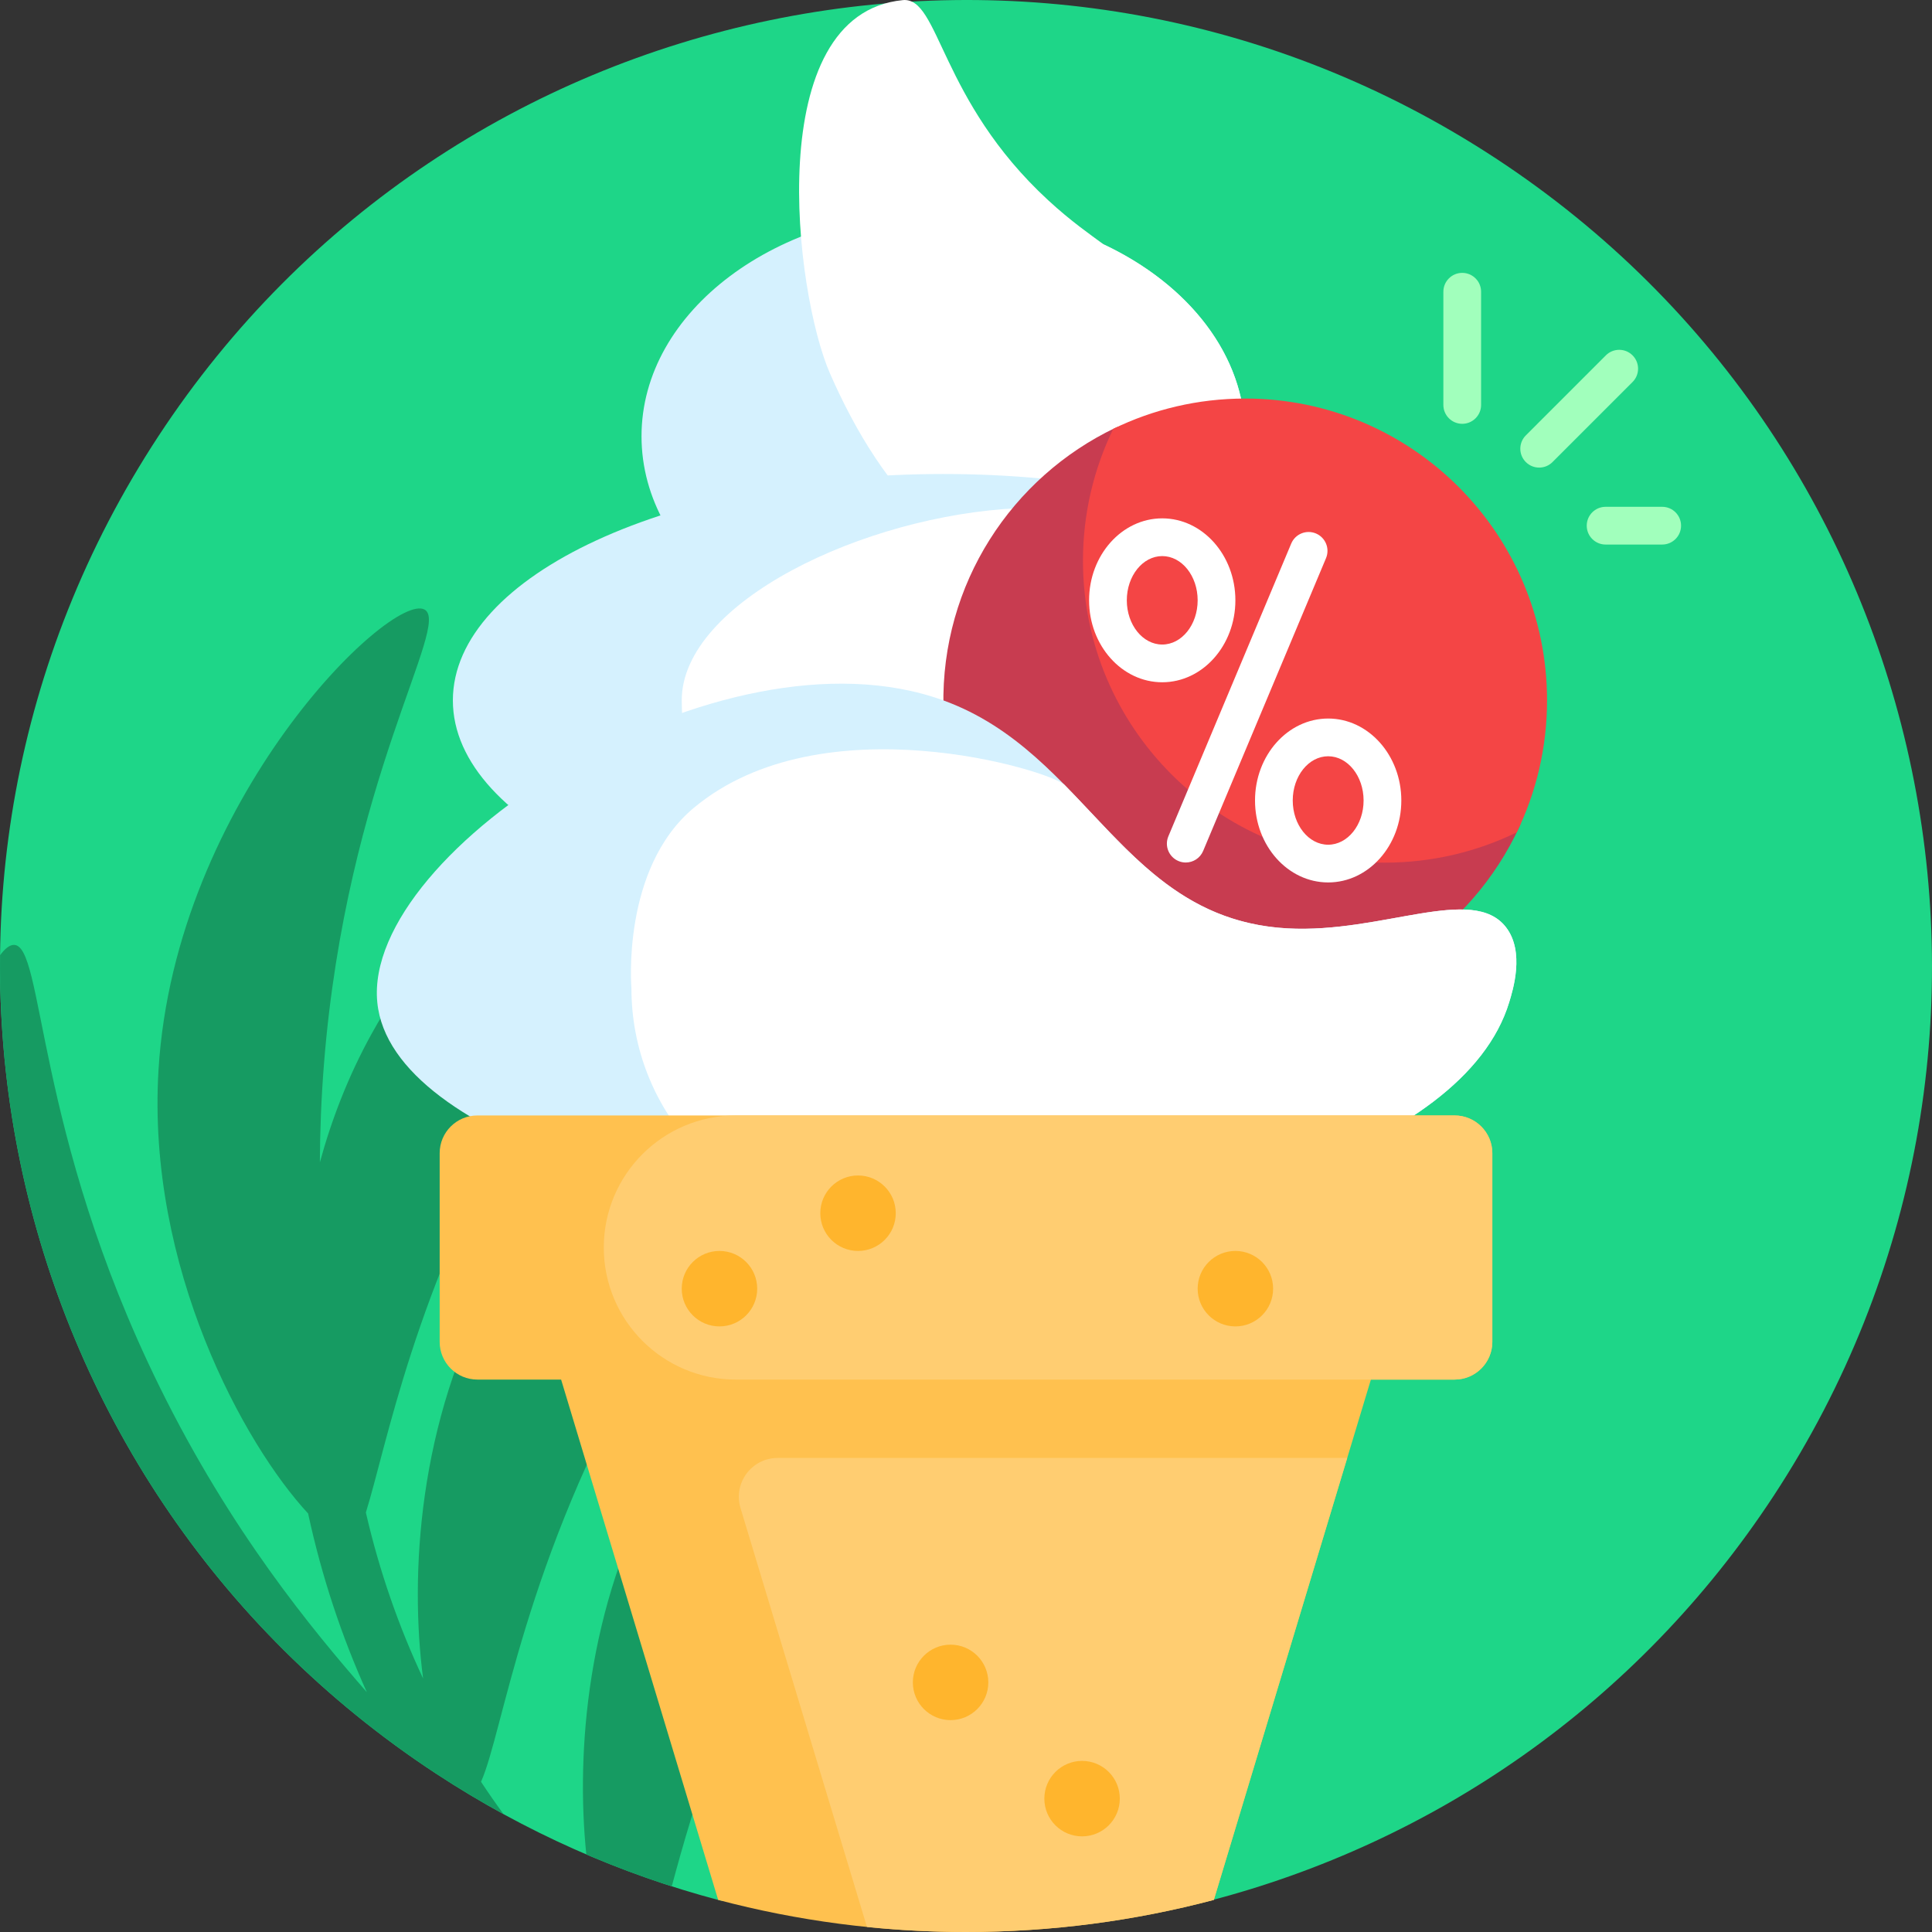 <svg id="Capa_1" enable-background="new 0 0 512 512" height="512" viewBox="0 0 512 512" width="512" xmlns="http://www.w3.org/2000/svg"><rect x="0" y="0" width="512" height="512" fill="#333333" stroke="none"/><g><path d="m470.013 396.448c-36.303 55.33-90.382 91.979-149.765 107.359-4.176 1.081-8.622.121-12.011-2.548-9.704-7.644-20.032-13.339-30.868-16.78-27.364-8.691-54.195-1.818-77.863 17.159-2.522 2.022-5.837 2.75-8.961 1.923-25.964-6.87-51.281-17.976-74.971-33.521-118.196-77.56-151.143-236.257-73.587-354.459 77.555-118.203 236.243-151.152 354.439-73.592s151.143 236.256 73.587 354.459z" fill="#1ed688"/><path d="m214.755 408.89c-21.39 37.128-30.982 69.579-36.73 91.012-7.628-2.444-15.185-5.263-22.646-8.462-2.786-27.191.212-65.726 19.109-99.972 34.626-62.749 109.893-88.011 115.969-79.948 4.929 6.54-37.99 31.913-75.702 97.37zm-43.757-50.935c37.712-65.457 80.631-90.83 75.703-97.37-6.076-8.063-81.343 17.198-115.968 79.948-19.92 36.099-22.174 76.963-18.609 104.283-6.488-13.823-11.612-28.528-15.167-43.983 5.45-17.364 12.773-59.081 41.751-109.38 37.712-65.457 80.631-90.83 75.703-97.369-6.076-8.063-81.342 17.198-115.969 79.948-6.104 11.062-10.549 22.572-13.676 34.003.032-8.255.363-16.956 1.088-26.081 5.987-75.307 33.873-116.639 26.616-120.432-8.947-4.677-66.1 50.431-70.461 121.969-3.193 52.378 22.775 99.454 39.647 117.604.017.098.036.196.057.294 3.561 16.386 8.771 32.136 15.502 47.065-14.597-16.719-36.089-42.689-54.92-80.941-33.367-67.775-30.54-117.556-38.716-117.104-1.089.06-2.304 1.008-3.565 2.731-.867 84.279 39.864 167.229 115.561 216.9 5.857 3.844 11.814 7.416 17.856 10.72-2.049-2.803-4.035-5.659-5.955-8.568 5.862-13.075 11.33-58.361 43.522-114.237z" fill="#169b62"/><path d="m392.506 77.314v29.999c0 2.761-2.238 5-4.999 5s-4.999-2.239-4.999-5v-29.999c0-2.761 2.238-4.999 4.999-4.999 2.76 0 4.999 2.238 4.999 4.999zm47.994 56.997h-14.998c-2.761 0-4.999 2.238-4.999 4.999 0 2.761 2.238 5 4.999 5h14.998c2.761 0 4.999-2.239 4.999-5 .001-2.76-2.237-4.999-4.999-4.999zm-7.857-40.14c-1.952-1.953-5.118-1.953-7.07 0l-21.211 21.212c-1.952 1.953-1.952 5.118 0 7.07 1.952 1.953 5.118 1.953 7.07 0l21.211-21.212c1.953-1.952 1.953-5.117 0-7.07z" fill="#a1ffbc"/><path d="m329.992 115.617c0 33.135-35.813 59.997-79.991 59.997s-79.991-26.861-79.991-59.997c0-33.135 35.813-59.997 79.991-59.997s79.991 26.862 79.991 59.997z" fill="#d5f1fe"/><path d="m329.992 115.617c0 17.039-9.47 32.419-24.678 43.341-1.758.086-3.531.131-5.318.131-44.178 0-66.645-29.668-79.991-59.997-9.467-21.514-18.317-95.383 19.249-99.063 9.72-.952 9.671 26.421 38.52 53.032 6.139 5.662 11.188 9.113 14.661 11.687 22.557 10.61 37.557 29.426 37.557 50.869z" fill="#fff"/><path d="m379.986 185.613c0 33.135-58.196 59.997-129.985 59.997s-129.985-26.861-129.985-59.997c0-33.135 58.196-59.997 129.985-59.997s129.985 26.862 129.985 59.997z" fill="#d5f1fe"/><path d="m379.986 185.613c0 33.135-50.656 59.997-113.143 59.997-17.33 0-33.75-2.066-48.432-5.759-22.1-5.559-37.743-28.245-37.743-54.237 0-25.993 48.278-49.018 89.096-50.932 62.419-2.929 110.222 17.796 110.222 50.931z" fill="#fff"/><path d="m402.695 219.019c-12.861 27.947-41.359 47.209-74.282 46.574-42.711-.823-77.573-35.686-78.397-78.399-.627-32.519 18.152-60.721 45.538-73.804 4.221-2.017 8.891 1.634 8.111 6.247-.853 5.046-1.234 10.253-1.095 15.574 1.105 42.292 35.557 76.734 77.846 77.826 5.707.147 11.284-.303 16.672-1.294 4.132-.76 7.363 3.46 5.607 7.276z" fill="#c83c50"/><path d="m409.983 185.613c0 12.54-2.885 24.405-8.028 34.97-10.564 5.143-22.428 8.028-34.967 8.028-44.178 0-79.991-35.815-79.991-79.995 0-12.539 2.885-24.405 8.028-34.969 10.564-5.143 22.428-8.028 34.967-8.028 44.177-.001 79.991 35.814 79.991 79.994z" fill="#f44545"/><path d="m351.408 147.92-32.561 77.589c-.803 1.914-2.658 3.066-4.612 3.066-.645 0-1.301-.125-1.933-.391-2.546-1.068-3.744-3.999-2.675-6.545l32.561-77.589c1.068-2.546 3.998-3.745 6.545-2.676 2.546 1.07 3.744 4 2.675 6.546zm-43.404 32.888c-10.69 0-19.386-9.743-19.386-21.719s8.697-21.719 19.386-21.719c10.69 0 19.386 9.744 19.386 21.719.001 11.976-8.696 21.719-19.386 21.719zm9.388-21.719c0-6.463-4.211-11.72-9.388-11.72-5.176 0-9.388 5.258-9.388 11.72s4.211 11.719 9.388 11.719 9.388-5.257 9.388-11.719zm53.973 53.049c0 11.976-8.697 21.719-19.386 21.719-10.69 0-19.387-9.744-19.387-21.719 0-11.976 8.697-21.719 19.387-21.719s19.386 9.743 19.386 21.719zm-9.999 0c0-6.463-4.211-11.72-9.388-11.72-5.176 0-9.388 5.258-9.388 11.72s4.211 11.72 9.388 11.72 9.388-5.257 9.388-11.72z" fill="#fff"/><path d="m249.968 325.605c-58.326-.78-146.36-22.644-149.983-59.997-3.926-40.471 91.027-101.409 150.016-79.995 38.547 13.993 47.581 58.013 91.192 60.419 25.115 1.386 49.1-11.725 57.918-.293 5.023 6.512 1.802 16.707.84 19.87-12.115 39.838-89.502 60.805-149.983 59.996z" fill="#d5f1fe"/><path d="m399.951 265.609c-12.115 39.838-89.502 60.805-149.983 59.997-8.366-.112-17.343-.658-26.595-1.62-31.817-3.312-56.036-30.051-56.036-62.042 0 0-2.752-31.778 16.536-47.862 34.038-28.383 94.508-9.875 98.262-6.059 16.84 17.115 30.574 36.438 59.058 38.01 25.115 1.386 49.1-11.725 57.918-.293 5.024 6.511 1.802 16.705.84 19.869z" fill="#fff"/><path d="m395.484 305.606v49.997c0 5.523-4.477 9.999-9.999 9.999h-22.186l-41.622 137.893c-20.959 5.549-42.973 8.505-65.677 8.505s-44.718-2.956-65.677-8.504l-41.622-137.893h-22.186c-5.522 0-9.999-4.477-9.999-9.999v-49.997c0-5.523 4.477-9.999 9.999-9.999h258.971c5.522-.001 9.998 4.476 9.998 9.998z" fill="#ffc14f"/><path d="m256 512c-8.861 0-17.616-.45-26.245-1.329l-33.51-111.02c-1.997-6.616 2.955-13.283 9.865-13.283h150.922l-35.354 117.128c-20.96 5.548-42.974 8.504-65.678 8.504zm129.485-216.393h-190.478c-19.328 0-34.996 15.669-34.996 34.998 0 19.329 15.668 34.998 34.996 34.998h190.478c5.522 0 9.999-4.477 9.999-9.999v-49.997c0-5.523-4.476-10-9.999-10z" fill="#ffcd71"/><path d="m237.385 321.514c0 5.523-4.477 9.999-9.999 9.999s-9.999-4.477-9.999-9.999c0-5.523 4.477-9.999 9.999-9.999 5.522-.001 9.999 4.476 9.999 9.999zm14.53 114.339c-5.522 0-9.999 4.477-9.999 9.999 0 5.523 4.477 9.999 9.999 9.999s9.999-4.477 9.999-9.999c0-5.523-4.476-9.999-9.999-9.999zm34.847 30.804c-5.522 0-9.999 4.477-9.999 9.999 0 5.523 4.477 9.999 9.999 9.999s9.999-4.477 9.999-9.999-4.477-9.999-9.999-9.999zm-96.095-135.144c-5.522 0-9.999 4.477-9.999 9.999 0 5.523 4.477 9.999 9.999 9.999s9.999-4.477 9.999-9.999-4.477-9.999-9.999-9.999zm136.724 0c-5.522 0-9.999 4.477-9.999 9.999 0 5.523 4.477 9.999 9.999 9.999s9.999-4.477 9.999-9.999-4.477-9.999-9.999-9.999z" fill="#ffb52d"/></g></svg>